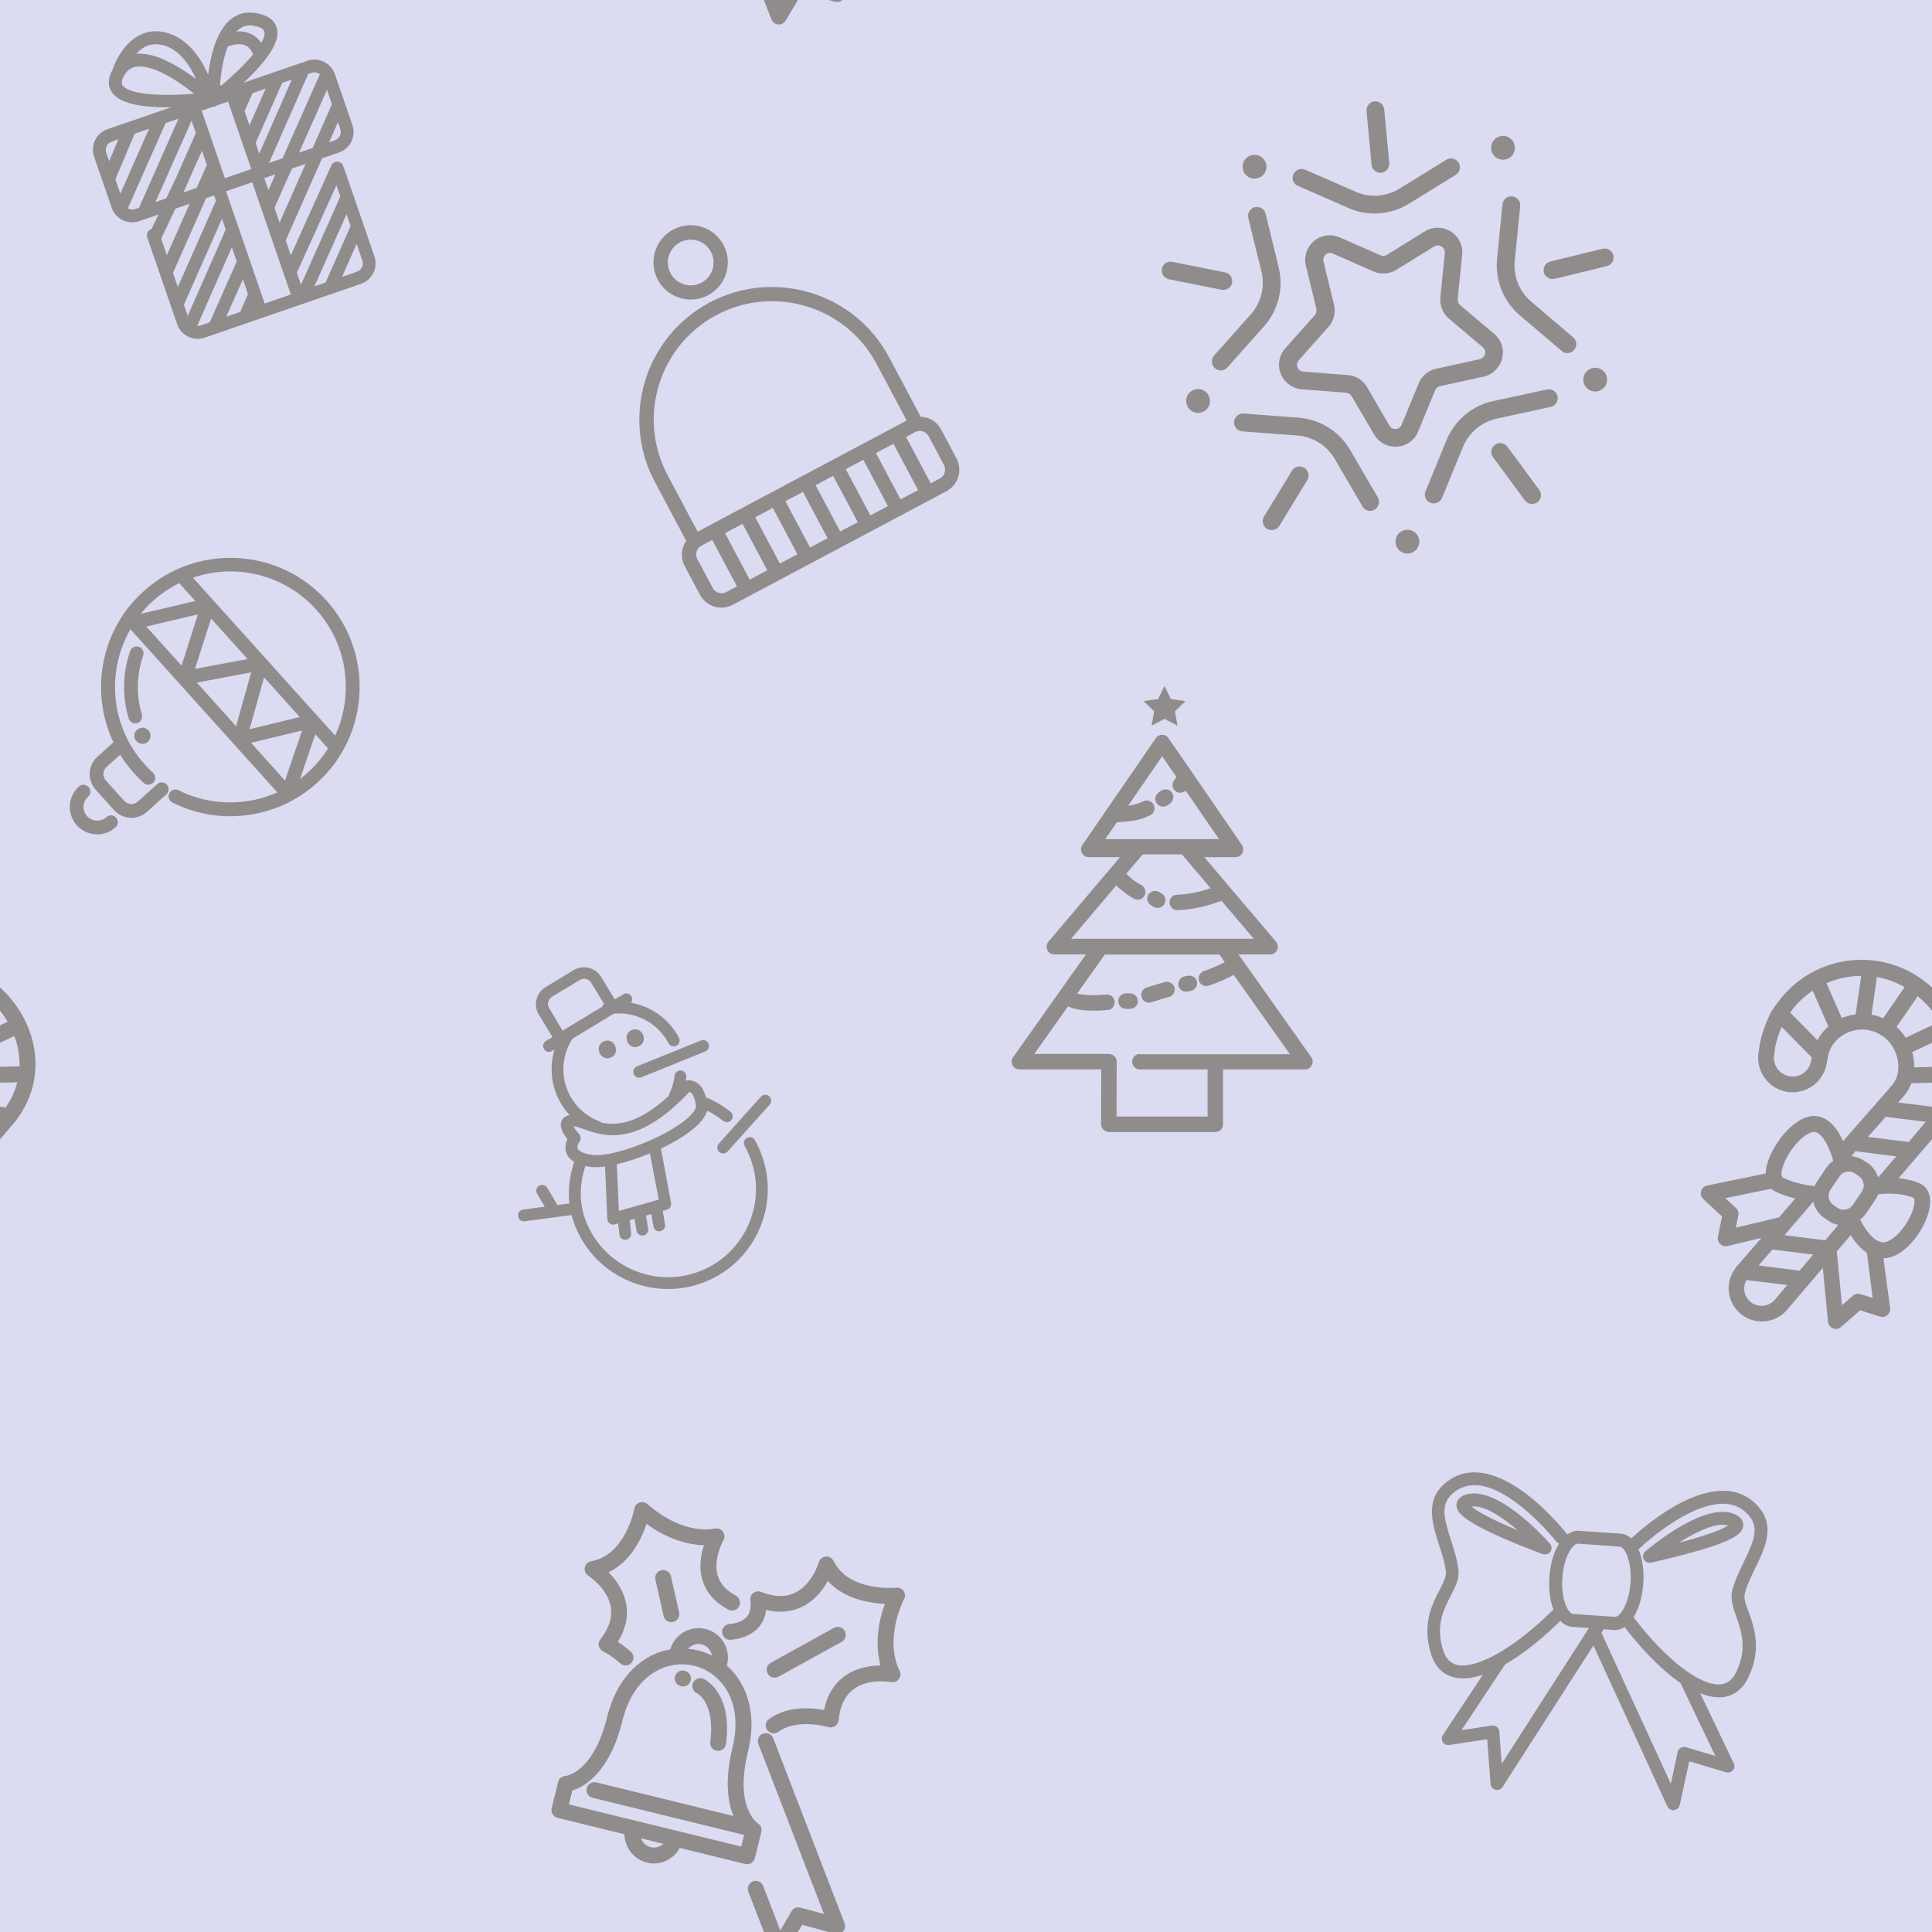 <svg version="1.1"
      xmlns="http://www.w3.org/2000/svg"
      xmlns:xlink="http://www.w3.org/1999/xlink"  id="snapshot-00578" width="250" height="250" viewBox="0 0 250 250"><desc>This image was made on Patterninja.com</desc><defs>
<!-- image 64726 -->
<g id="transformed-64726" data-image="64726" transform="translate(-3, -12) rotate(341, 33, 33)"><g><svg version="1.1" width="66px" height="66px" viewBox="0 0 66 66"><g id="original-64726"><svg xmlns="http://www.w3.org/2000/svg" id="Layer_1" viewBox="0 0 400 400" xmlns:xlink="http://www.w3.org/1999/xlink" version="1.1">
  <path d="M281.9 144h-52.8c1.5-.7 3-1.4 4.6-2.1 7.1-3.4 12.7-6.5 17.1-9.4.1-.1.3-.2.4-.3 15.5-10.2 16.1-17.3 16.4-20 .6-6.6-3.4-12.3-12-16.9-3.8-2-7.7-3.1-11.6-3.1-12.2 0-23.9 9.6-34.8 28.5-1.6 2.8-3.1 5.6-4.4 8.3-1-12.6-5.2-32.7-21.6-42.7-20.2-12.2-39.8 3.8-47.7 14.3-.9.8-1.8 1.7-2.7 2.7-5.2 5.9-4.8 11.4-3.6 15 3.1 9.1 15.6 17.2 38.4 24.9.5.2 1 .3 1.5.5h-52.8c-9.4 0-17 7.6-17 17V203c0 9.4 7.6 17 17 17h16l-8.9 9h-.3c-2.8 0-5 2.2-5 5v72.1c0 9.4 7.6 17 17 17H264.7c9.4 0 17-7.6 17-17V233c0-.3 0-.6-.1-.9.3-1.6-.2-3.3-1.5-4.6-2-1.9-5.2-1.8-7.1.2L220 284v-12.3l47.9-51.6h14c9.4 0 17-7.6 17-17v-42c0-9.5-7.6-17.1-17-17.1zm0 10c2.5 0 4.6 1.3 5.9 3.2l-.3.3-48.9 52.5h-11.2l51.8-56h2.7zm-52.6 66l-9.3 10v-10h9.3zm36.3-66l-43.1 46.6v-8.8l35.1-37.8h8zm-32.6 0h10.9l-21.4 23.1v-11.8L233 154zm10.9-51.7c2.3 0 4.6.6 6.9 1.9 3.2 1.7 7 4.4 6.7 7.2-.2 2.3-2.1 4.9-5.2 7.6-1.1-4-3.1-7.3-6-9.9-2.9-2.6-6.2-4.1-9.5-4.9 2.8-1.4 5.2-1.9 7.1-1.9zM178 95c12.3 7.4 15.8 23.5 16.7 34.1-1.9-2.8-4.1-5.9-6.5-8.9-11.1-14.3-21.6-22.6-31.4-25 7.5-4.2 14.4-4.2 21.2-.2zm-68.7 66c0-3.9 3.1-7 7-7h5.5l-12.5 13.9V161zm0 21.9l25.9-28.9h12l-37.9 40.8v-11.9zm10.3 27.1h-3.2c-2.1 0-4-.9-5.3-2.4l49.8-53.6h10.7l-52 56zm8.5 28.6l18.2-18.6h11.8l-30 32.3v-13.7zm50.2 63.3L168 313.1h-11.6l21.9-23.5v12.3zm0-27.1L142.8 313h-7.7c-.9 0-1.8-.2-2.6-.5l45.8-49.5v11.8zm0-26.5l-50.2 54.3v-9.2l50.2-54.1v9zm0-23.7l-50.2 54.1V267l43.7-47h6.6v4.6zm2.5-29L167.4 210h-11l5.5-5.9 1.6-1.6c.2-.2.4-.4.5-.7l16.8-18v11.8zm0-26.5l-26.1 28.1-12.6 12.8h-8.9l47.6-51.2v10.3zM170.7 134c-26.2-8.9-31.1-16-32-18.6-.2-.7-.8-2.4 1.7-5.3 3.3-3.8 6.8-5.6 10.7-5.6 7.9 0 18.3 7.8 29.2 21.8 3.6 4.7 6.8 9.4 9.3 13.3-5.4-1.4-12.1-3.3-18.9-5.6zM210 313.1h-21.7V220H210v93.1zm2.5-103.1h-21.7v-56h9.1c.6.2 1.2.3 1.8.3.5 0 1-.1 1.6-.2 0 0 .1 0 .3-.1h9.1v56zm59.2 96.1c0 3.9-3.1 7-7 7h-12.3l19.3-20.7v13.7zm0-28.4l-.3.3-32.6 35.1h-9.3l42.3-45.3v9.9zm0-34v9.4l-.3.3-51.4 55.1v-10l51.7-54.8zm-59.6-103.4c-.4-.2-.9-.3-1.3-.4 1.9-4.2 4.3-9.3 7.1-14.2 3-5.2 5.9-9.3 8.6-12.5 3.5-.2 9.6.2 13.2 3.4 2.2 2 3.4 4.9 3.6 8.9-8.8 5.3-20.4 10.6-31.2 14.8zm7.9 116.6v-12.3l23-24.6h11.3L220 256.9zm68.9-53.9c0 3.9-3.1 7-7 7h-4.7l11.7-12.6v5.6zm0-20.3L263.6 210h-11.3l36.7-39.4v12.1z" fill="rgba(144, 140, 140, 1)" stroke="none"/>
</svg>
</g></svg></g></g>
<!-- /image 64726 -->

<!-- image 28386 -->
<g id="transformed-28386" data-image="28386" transform="translate(51.5, 115.5) rotate(338, 30.5, 30.5)"><g><svg version="1.1" width="61px" height="61px" viewBox="0 0 61 61"><g id="original-28386"><svg xmlns="http://www.w3.org/2000/svg" id="Layer_1" viewBox="0 0 400 400" xmlns:xlink="http://www.w3.org/1999/xlink" version="1.1">
  <path d="M286 243.5c-2.7.4-4.7 2.9-4.3 5.6.4 3.2.6 6.5.6 9.7 0 41.2-33.5 74.7-74.7 74.7s-74.7-33.5-74.7-74.7c0-16.1 5.6-30.7 17.1-44.5 1 .7 2 1.3 3.1 2 3.1 1.8 7.3 3.4 12.2 4.7l-14.9 42c-.5 1.4-.3 3 .5 4.3.8 1.3 2.2 2.1 3.7 2.3l2.9.3-2.5 9.1c-.8 2.7.8 5.4 3.4 6.2.5.1.9.2 1.4.2 2.2 0 4.2-1.4 4.8-3.6l3.1-10.8 4.2.5-2.2 9.9c-.6 2.7 1.1 5.4 3.8 6 .4.1.7.1 1.1.1 2.3 0 4.4-1.6 4.9-3.9l2.4-11 4.7.5-2.3 10.3c-.6 2.7 1.1 5.4 3.8 6 .4.1.7.1 1.1.1 2.3 0 4.4-1.6 4.9-3.9l2.5-11.4 3.7.4h.5c2.4 0 4.4-1.7 4.9-4l9.3-46c14.2-.8 27.5-3.2 36.7-7 5.4-2.3 9.3-5 11.6-8.2 3.6 4.1 6.8 8.5 9.4 13.2.9 1.6 2.6 2.6 4.4 2.6.8 0 1.7-.2 2.4-.6 2.4-1.3 3.3-4.4 1.9-6.8-3.7-6.7-8.4-12.9-13.8-18.4-.3-.3-.6-.5-.9-.7.8-6.4-.2-11.4-2.9-14.9-2.2-2.9-5.2-4.3-7.6-4.8.5-.9 1-1.7 1.5-2.6 1.3-2.4.4-5.5-2-6.8-2.4-1.3-5.5-.4-6.8 2-2.5 4.6-5.7 8.7-9.6 12.2-.6.5-1 1.1-1.2 1.8-32.7 12.4-50.2 7.3-61.6-.3-.3-.5-.6-1.1-1.1-1.5-9.8-9-15.4-21.7-15.4-34.9 0-15.1 7.3-29.4 19.6-38.3.2-.1.4-.3.5-.5l40.6-6.6c.7.2 1.5.4 2.2.7 17.3 6 29.7 21.7 31.5 39.9.3 2.6 2.4 4.5 5 4.5h.5c2.7-.3 4.7-2.7 4.5-5.5-1.8-17.7-11.8-33.4-26.6-42.7 1.6-1 2.6-3 2.3-5-.4-2.7-3-4.6-5.7-4.1l-8.3 1.3-3.6-22c-.7-4.5-3.2-8.4-6.8-11.1-3.7-2.7-8.2-3.7-12.7-3l-27.4 4.4c-4.5.7-8.4 3.2-11.1 6.8-2.7 3.7-3.7 8.2-3 12.7l3.6 22-6.4 1c-2.7.4-4.6 3-4.1 5.7.4 2.5 2.5 4.2 4.9 4.2.3 0 .5 0 .8-.1l2.5-.4c-8.1 10.1-12.8 22.8-12.8 36 0 7 1.3 13.9 3.8 20.4-4.8-.9-7.4 1.2-8.6 2.5-3.5 4-2.3 10.9-.8 15.7-2.4 2.3-5.2 6.1-5.2 11.1 0 3.1 1.1 6.1 3.3 9-8.3 9.9-14 20.2-17 31.2l-9.9-2.6-2.5-16.8c-.4-2.7-3-4.6-5.7-4.2-2.7.4-4.6 2.9-4.2 5.7l1.9 12.6-17.9-4.6c-2.7-.7-5.4.9-6.1 3.6-.7 2.7.9 5.4 3.6 6.1l38.9 10c-.5 3.4-.7 6.8-.7 10.3 0 46.7 38 84.7 84.7 84.7s84.7-38 84.7-84.7c0-3.7-.2-7.4-.7-11-.3-2.8-2.8-4.7-5.6-4.3zM171.7 78.6c-.3-1.8.1-3.7 1.2-5.2 1.1-1.5 2.7-2.5 4.5-2.8l27.4-4.4c1.8-.3 3.7.1 5.2 1.2 1.5 1.1 2.5 2.7 2.8 4.5l3.4 20.8c-.9.3-1.7.9-2.3 1.6l-38.8 6.3-3.4-22zM197 264.1l-34.9-3.8 13.2-37.4c8.4 1.3 17.9 2 27.5 2h2l-7.8 39.2zm-43.9-70.8c2.1-1.3 3-3.9 2.1-6.2-1.1-2.6-1.9-6-2-7.9 1.9.8 4.5 3.1 7.2 5.5 6.7 6 15.8 14.2 31.2 17.1 17.3 3.3 38.3-.9 63.9-12.8.2.2.5.4.7.7.7 1 2 4.2 0 12.3-.2 1-1.5 3.5-8.1 6.2-17.1 7.2-53 8.5-75.3 4.1-6-1.2-11-2.8-14.4-4.8-2.4-1.4-4.2-2.7-5.5-3.9 0 0-.1 0-.1-.1-2.8-2.6-3.3-4.4-3.3-5.2-.1-2.1 2.7-4.4 3.6-5z" fill="rgba(144, 140, 140, 1)" stroke="none"/>
  <path d="M204.3 137.1c9.7 0 9.7-15 0-15-9.6 0-9.6 15 0 15z" fill="rgba(144, 140, 140, 1)" stroke="none"/>
  <path d="M229.8 122.1c-9.7 0-9.7 15 0 15s9.7-15 0-15z" fill="rgba(144, 140, 140, 1)" stroke="none"/>
  <path d="M316.8 217.9c-1.2-2.5-4.2-3.5-6.7-2.3l-48 23.5c-2.5 1.2-3.5 4.2-2.3 6.7.9 1.8 2.6 2.8 4.5 2.8.7 0 1.5-.2 2.2-.5l48-23.5c2.5-1.2 3.5-4.2 2.3-6.7z" fill="rgba(144, 140, 140, 1)" stroke="none"/>
  <path d="M217.3 157.3c0 2.8 2.2 5 5 5h58.5c2.8 0 5-2.2 5-5s-2.2-5-5-5h-58.5c-2.8 0-5 2.2-5 5z" fill="rgba(144, 140, 140, 1)" stroke="none"/>
</svg>
</g></svg></g></g>
<!-- /image 28386 -->

<!-- image 20659 -->
<g id="transformed-20659" data-image="20659" transform="translate(133, -3) rotate(32, 46, 46)"><g><svg version="1.1" width="92px" height="92px" viewBox="0 0 92 92"><g id="original-20659"><svg xmlns="http://www.w3.org/2000/svg" id="Layer_1" viewBox="0 0 400 400" xmlns:xlink="http://www.w3.org/1999/xlink" version="1.1">
  <path d="M264.5 177.1c-1.6-5.1-5.9-8.7-11.2-9.4l-24.8-3.6c-1.3-.2-2.3-1-2.9-2.1l-11.1-22.5c-2.4-4.8-7.1-7.7-12.4-7.7-5.3 0-10.1 3-12.4 7.7L178.6 162c-.6 1.1-1.6 1.9-2.9 2.1l-24.8 3.6c-5.3.8-9.5 4.4-11.2 9.4-1.6 5.1-.3 10.5 3.5 14.2l17.9 17.5c.9.9 1.3 2.2 1.1 3.4l-4.2 24.7c-.9 5.2 1.2 10.4 5.5 13.5 4.3 3.1 9.9 3.5 14.6 1.1l22.2-11.6c1.1-.6 2.5-.6 3.6 0l22.2 11.6c2 1.1 4.3 1.6 6.5 1.6 2.9 0 5.7-.9 8.1-2.7 4.3-3.1 6.4-8.3 5.5-13.5l-4.2-24.7c-.2-1.2.2-2.5 1.1-3.4l17.9-17.5c3.8-3.7 5.1-9.1 3.5-14.2zm-10.5 7l-17.9 17.5c-3.3 3.2-4.8 7.8-4 12.3l4.2 24.7c.4 2.1-.9 3.3-1.5 3.8-.6.4-2.1 1.3-4.1.3L208.6 231c-2-1.1-4.2-1.6-6.4-1.6s-4.4.5-6.4 1.6l-22.2 11.6c-1.9 1-3.5.1-4.1-.3-.6-.4-1.9-1.6-1.5-3.8l4.2-24.7c.8-4.5-.7-9.1-4-12.3L150.3 184c-1.5-1.5-1.2-3.3-1-3.9.2-.7 1-2.3 3.1-2.6l24.8-3.6c4.5-.7 8.4-3.5 10.4-7.6l11.1-22.5c1-1.9 2.7-2.1 3.5-2.1s2.5.2 3.5 2.1l11.1 22.5c2 4.1 5.9 6.9 10.4 7.6l24.8 3.6c2.1.3 2.9 1.9 3.1 2.6.1.8.4 2.5-1.1 4z" fill="rgba(144, 140, 140, 1)" stroke="none"/>
  <path d="M114.9 155.7c.2 0 .5 0 .7-.1l30.6-4.5c12-1.7 22.3-9.2 27.7-20.1l13.7-27.7c1.2-2.5.2-5.5-2.3-6.7-2.5-1.2-5.5-.2-6.7 2.3l-13.7 27.7c-3.9 7.9-11.4 13.4-20.1 14.6l-30.6 4.5c-2.7.4-4.6 2.9-4.2 5.7.3 2.5 2.5 4.3 4.9 4.3z" fill="rgba(144, 140, 140, 1)" stroke="none"/>
  <path d="M232.4 131.1c5.4 10.8 15.7 18.4 27.7 20.1l30.6 4.5c.2 0 .5.1.7.1 2.4 0 4.6-1.8 4.9-4.3.4-2.7-1.5-5.3-4.2-5.7l-30.6-4.5c-8.7-1.3-16.2-6.7-20.1-14.6L227.7 99c-1.2-2.5-4.2-3.5-6.7-2.3-2.5 1.2-3.5 4.2-2.3 6.7l13.7 27.7z" fill="rgba(144, 140, 140, 1)" stroke="none"/>
  <path d="M108.5 178.5c-2-1.9-5.1-1.9-7.1.1-1.9 2-1.9 5.1.1 7.1l22.2 21.6c6.3 6.1 9.2 15 7.7 23.7l-5.2 30.5c-.5 2.7 1.4 5.3 4.1 5.8.3 0 .6.1.9.1 2.4 0 4.5-1.7 4.9-4.2l5.2-30.5c2-11.9-1.9-24.1-10.6-32.5l-22.2-21.7z" fill="rgba(144, 140, 140, 1)" stroke="none"/>
  <path d="M246.6 280.4L219.2 266a36.91 36.91 0 0 0-34.2 0l-27.4 14.4c-2.4 1.3-3.4 4.3-2.1 6.8 1.3 2.4 4.3 3.4 6.8 2.1l27.4-14.4c7.8-4.1 17.1-4.1 24.9 0l27.4 14.4c.7.4 1.5.6 2.3.6 1.8 0 3.5-1 4.4-2.7 1.3-2.4.3-5.5-2.1-6.8z" fill="rgba(144, 140, 140, 1)" stroke="none"/>
  <path d="M272.4 267.4c.3 0 .6 0 .9-.1 2.7-.5 4.5-3.1 4.1-5.8l-5.2-30.5c-1.5-8.7 1.4-17.5 7.7-23.7l22.2-21.6c2-1.9 2-5.1.1-7.1s-5.1-2-7.1-.1l-22.2 21.6c-8.7 8.4-12.6 20.6-10.6 32.5l5.2 30.5c.3 2.5 2.5 4.3 4.9 4.3z" fill="rgba(144, 140, 140, 1)" stroke="none"/>
  <path d="M321.4 228.7l-28.1-11.1c-2.6-1-5.5.2-6.5 2.8-1 2.6.2 5.5 2.8 6.5l28.1 11.1c.6.2 1.2.3 1.8.3 2 0 3.9-1.2 4.7-3.2 1-2.5-.3-5.4-2.8-6.4z" fill="rgba(144, 140, 140, 1)" stroke="none"/>
  <path d="M202.7 288.2c-2.8 0-5 2.3-5 5l.3 30.2c0 2.7 2.3 5 5 5h.1c2.8 0 5-2.3 5-5l-.3-30.2c-.1-2.8-2.3-5-5.1-5z" fill="rgba(144, 140, 140, 1)" stroke="none"/>
  <path d="M144.4 123.5c1 1.3 2.5 2 4 2 1.1 0 2.1-.3 3-1 2.2-1.7 2.6-4.8 1-7L134 93.4c-1.7-2.2-4.8-2.6-7-1-2.2 1.7-2.6 4.8-1 7l18.4 24.1z" fill="rgba(144, 140, 140, 1)" stroke="none"/>
  <path d="M106.6 218.6l-28.3 10.7c-2.6 1-3.9 3.9-2.9 6.4.8 2 2.7 3.2 4.7 3.2.6 0 1.2-.1 1.8-.3l28.3-10.7c2.6-1 3.9-3.9 2.9-6.4-1.1-2.6-3.9-3.9-6.5-2.9z" fill="rgba(144, 140, 140, 1)" stroke="none"/>
  <path d="M262.2 124.9c1.3 0 2.6-.5 3.6-1.5l21.1-21.6c1.9-2 1.9-5.1-.1-7.1-2-1.9-5.1-1.9-7.1.1l-21.1 21.6c-1.9 2-1.9 5.1.1 7.1 1 1 2.2 1.4 3.5 1.4z" fill="rgba(144, 140, 140, 1)" stroke="none"/>
  <circle cx="273.9" cy="292.7" r="6.7" fill="rgba(144, 140, 140, 1)" stroke="none"/>
  <circle cx="315.2" cy="159.4" r="6.7" fill="rgba(144, 140, 140, 1)" stroke="none"/>
  <circle cx="89.2" cy="159.4" r="6.7" fill="rgba(144, 140, 140, 1)" stroke="none"/>
  <circle cx="202.1" cy="76.3" r="6.7" fill="rgba(144, 140, 140, 1)" stroke="none"/>
  <circle cx="132.1" cy="288" r="6.7" fill="rgba(144, 140, 140, 1)" stroke="none"/>
</svg>
</g></svg></g></g>
<!-- /image 20659 -->

<!-- image 85956 -->
<g id="transformed-85956" data-image="85956" transform="translate(197, 107) rotate(19, 41, 41)"><g><svg version="1.1" width="82px" height="82px" viewBox="0 0 82 82"><g id="original-85956"><svg xmlns="http://www.w3.org/2000/svg" id="Layer_1" viewBox="0 0 400 400" xmlns:xlink="http://www.w3.org/1999/xlink" version="1.1">
  <path d="M249.9 259.3c1.9-.7 3.6-1.7 5.2-3 10.2-8.5 14.7-29.1 11.2-40-1.7-5.4-5.4-8.8-10.2-9.2-4.7-.4-9.5.3-13.6 1.3 2.7-6.9 6.1-15.4 9.1-23 3.2-8 6-15.1 7.3-18.4 6.3-16 5.8-32.3-1.4-47.3-7.9-16.3-23-29-41.5-34.7-34.3-10.6-70.9 8.6-81.6 43-.3.8-1.7 5-2.2 8-.7 4.2-1.2 13.7-.1 20.8v.2l.8 4.1c1.6 11.8 12.4 20.2 24.3 18.8 11.9-1.5 20.4-12.4 18.9-24.3l-.4-3c0-.2-.1-.5-.1-.7-1.1-4.1 0-8.9 0-8.9 1.5-5.9 5.2-10.8 10.4-13.9 4.9-2.9 10.5-3.8 16-2.7.2.1.4.2.6.2.4.1.8.2 1.1.2 6 1.7 11.3 6.1 14.3 11.8 2.7 5.1 3.3 10.5 1.6 15.2-.8 2.2-3.8 9.5-7.2 17.8-3.2 7.9-7.1 17.3-10.7 26.1-3.9-4.2-9.3-8.6-15.2-9.6-4.2-.7-8.2.3-11.6 2.9-10.5 8.1-16 29.6-13 40.9.1.4.2.7.3 1l-32.5 19.2c-1.6 1-2.6 2.7-2.4 4.6.1 1.9 1.3 3.5 3 4.3l14.7 6.5 1.7 12.9c.2 1.7 1.3 3.2 2.8 3.9.7.3 1.4.5 2.1.5.9 0 1.9-.3 2.7-.8l18.6-11.8c-4.1 10.3-7.1 17.7-8.3 20.8-.5.7-.9 1.6-.9 2.5-3.6 10.5 1.7 22.1 12.2 26.2 2.5 1 5 1.4 7.6 1.4 2.9 0 5.7-.6 8.4-1.8 5.1-2.2 9.1-6.3 11.1-11.5l12.7-32.3 14.2 31.1c.8 1.7 2.4 2.8 4.3 2.9h.2c1.8 0 3.4-.9 4.3-2.5l8-13.9 13-.3c1.7 0 3.3-.9 4.2-2.4.9-1.5 1-3.3.2-4.8l-14.2-28.3zm5.4-42.3c.8.1 1.3 1.6 1.5 2.2 2.4 7.4-1.3 23.6-8.1 29.3-7.4 6.2-20.4-7.4-20.6-7.5.9-1.5 1.7-3.1 2.2-4.8l2.6-9.7c.4-1.4.6-2.9.6-4.3.3-.1.5-.2.8-.3 3.1-1.6 12.9-5.5 21-4.9zm-52.9 66.9l-25.5 5.3c1.3-3.4 3-7.5 5-12.4.2 0 .5 0 .7-.1l24.6-5.2-4.8 12.4zm8.9-83h.5c.3 0 .7 0 1-.1l23.8-5c-2.4 6.1-4.7 11.8-6.3 15.9-.1.2-.1.3-.1.5-2.2-3.1-5.5-5.5-9.5-6.6l-2.7-.6c-2.8-.7-5.6-.7-8.2-.1.5-1.4 1-2.7 1.5-4zm-1.1-82.4l6.3-22.7c6.8 2.6 13.1 6.2 18.3 10.8l-17 16.5c-2.3-1.9-4.9-3.5-7.6-4.6zm18.9 38.7c.9-2.6 1.4-5.3 1.5-8.1l22.4-8.4c.5 5.8-.1 11.7-1.8 17.6-.5 0-.9 0-1.4.1l-23.2 4.9c1.3-2.9 2.1-5 2.5-6.1zm-7.4 18.3c.1-.4.3-.7.4-1.1l25.1-5.3c-1.4 3.5-3.1 7.8-4.9 12.5-.4 1-.8 2-1.2 3.1l-25.4 5.3c2.1-5 4.2-10 6-14.5zm-17.5 53.7l2.6-9.7c1-3.7 4.8-6 8.6-5l2.9.8c3.7 1 6 4.8 5 8.6l-2.6 9.7c-1 3.7-4.8 6-8.6 5l-2.9-.8c-3.7-1-5.9-4.8-5-8.6zm7.3 31.3l-25.3 5.3c.5-1.2.9-2.4 1.4-3.6.2-.4.4-.9.5-1.4 2.6-6.5 5.4-13.5 8.3-20.9 2.2 3.6 5.7 6.3 10.1 7.5l2.9.8c1.5.4 2.9.6 4.4.6.8 0 1.6-.1 2.3-.2l-4.6 11.9zm39.6-129.8l-22 8.3c-.6-1.7-1.3-3.4-2.2-5.1-.7-1.3-1.4-2.4-2.2-3.6l17.1-16.6c2.6 3.2 4.9 6.7 6.6 10.4 1.1 2.2 2 4.4 2.7 6.6zM144 131c1.9-6.3 4.9-11.9 8.7-16.9l16.7 18.2c-1.5 2.5-2.6 5.3-3.3 8.2-.1.2-.2 1-.4 2.2l-21.9-10.9c.1-.3.2-.5.2-.7-.1 0-.1 0 0-.1zm12 39c-6.5.8-12.4-3.8-13.2-10.2 0-.1 0-.2-.1-.3l-.8-4.1c-.6-4.1-.6-9.3-.3-13.3l24.3 12.1.3 2.7c.9 6.4-3.7 12.3-10.2 13.1zm19.7-45.5l-16.3-17.7c5.6-5.1 12.1-9 19.2-11.5l4.6 24.2c-.7.3-1.4.7-2.1 1.1-2 1.1-3.8 2.4-5.4 3.9zm17-8.2l-4.5-23.5c6.1-1 12.3-.9 18.6.3l-6.4 23c-2.6-.2-5.1-.2-7.7.2zM181 199c1.2-.9 2.4-1.2 3.8-1 5.2.9 11.9 8.6 14.9 13.2 0 .1.1.1.2.2-1.2 1.6-2.1 3.5-2.7 5.6l-2.6 9.7c-.3 1.2-.5 2.4-.6 3.7h-.1c-.1 0-10.8 2.7-20.8 1.4-.3-.4-.7-.8-1.1-1.1-.2-.4-.3-.8-.4-1.2-2.2-8 2.3-25.1 9.4-30.5zm-25.5 72.4l-1-7.9a4.9 4.9 0 0 0-2.9-3.9l-8.4-3.7 25.5-15.1c1.1.5 2.1.7 2.9.8 2.4.3 4.9.4 7.2.4 2.2 0 4.3-.1 6.2-.3-2 5.1-4 10-5.8 14.6l-23.7 15.1zm32.3 41c-2.7 1.2-5.7 1.2-8.4.2-5-2-7.7-7.2-6.8-12.2L198 295l-4.4 11.4c-1.1 2.7-3.2 4.8-5.8 6zm55.8-27c-1.7 0-3.3 1-4.2 2.5l-4.6 7.9-13.7-30.1c-.1-.3-.3-.6-.5-.8l5-12.7c1.7 1.4 3.7 2.8 5.9 4.1 2.5 1.5 5 2.5 7.4 3.1l12.7 25.7-8 .3z" fill="rgba(144, 140, 140, 1)" stroke="none"/>
</svg>
</g></svg></g></g>
<!-- /image 85956 -->

<!-- image 78250 -->
<g id="transformed-78250" data-image="78250" transform="translate(-9.5, 56.5) rotate(228, 35.5, 35.5)"><g><svg version="1.1" width="71px" height="71px" viewBox="0 0 71 71"><g id="original-78250"><svg xmlns="http://www.w3.org/2000/svg" id="Layer_1" viewBox="0 0 400 400" xmlns:xlink="http://www.w3.org/1999/xlink" version="1.1">
  <path d="M225.7 137.3v-15.7c0-9.4-7.6-17-17-17h-20c-9.4 0-17 7.6-17 17v19c0 2.8 2.2 5 5 5s5-2.2 5-5v-19c0-3.9 3.1-7 7-7h20c3.9 0 7 3.1 7 7v13.3c-5.5-1-11.2-1.5-17-1.5-3.3 0-6.5.2-9.8.5-2.7.3-4.7 2.7-4.5 5.5.3 2.7 2.7 4.7 5.5 4.5 2.9-.3 5.8-.4 8.7-.4 37.4 0 69.1 24.5 80.1 58.2H118.6c2.5-7.8 6.2-15.2 10.9-22 9.6-13.8 22.9-24.4 38.5-30.5 2.6-1 3.8-3.9 2.8-6.5s-3.9-3.8-6.5-2.8c-17.5 6.8-32.4 18.6-43.1 34.1-11 15.8-16.8 34.4-16.8 53.7 0 52 42.3 94.2 94.2 94.2s94.2-42.3 94.2-94.2c.2-42.7-28.2-78.7-67.1-90.4zm57.3 90.3c0 8-1.1 15.7-3.2 23h-17.5l19.7-35.8c.7 4.2 1 8.5 1 12.8zm-10.6-16l-18.6 33.9-19.8-33.9h38.4zm-27.3 39h-39.7l20.3-33.3 19.4 33.3zm-27.7-39l-21 34.5-21.8-34.5h42.8zm-30 39h-38.9l17.9-33.2 21 33.2zm-29.1-39l-18.2 33.7-18.8-33.7h37zm-26.7 39h-13.9c-2.1-7.3-3.2-15-3.2-23 0-2.4.1-4.8.3-7.1l16.8 30.1zm67.1 61.3c-34.7 0-64.6-21.1-77.5-51.2h154.9c-12.7 30-42.6 51.2-77.4 51.2z" fill="rgba(144, 140, 140, 1)" stroke="none"/>
  <path d="M258.2 195.7c.9 1.7 2.6 2.6 4.4 2.6.8 0 1.6-.2 2.4-.6 2.4-1.3 3.3-4.4 2-6.8-8-14.6-20.8-26.6-35.8-33.7-2.5-1.2-5.5-.1-6.7 2.4-1.2 2.5-.1 5.5 2.4 6.7 13.1 6.1 24.2 16.6 31.3 29.4z" fill="rgba(144, 140, 140, 1)" stroke="none"/>
  <circle cx="215.1" cy="156.2" r="5.9" fill="rgba(144, 140, 140, 1)" stroke="none"/>
  <path d="M183.6 102c2.8 0 5-2.2 5-5 0-5.5 4.5-10 10-10s10 4.5 10 10c0 2.8 2.2 5 5 5s5-2.2 5-5c0-11-9-20-20-20s-20 9-20 20c0 2.7 2.2 5 5 5z" fill="rgba(144, 140, 140, 1)" stroke="none"/>
</svg>
</g></svg></g></g>
<!-- /image 78250 -->

<!-- image 63154 -->
<g id="transformed-63154" data-image="63154" transform="translate(53.38, 183) rotate(2, 41, 41)"><g><svg version="1.1" width="82px" height="82px" viewBox="0 0 82 82"><g id="original-63154"><svg xmlns="http://www.w3.org/2000/svg" id="Layer_1" viewBox="0 0 400 400" xmlns:xlink="http://www.w3.org/1999/xlink" version="1.1">
  <path d="M218.9 279.6l3.5-16.7c.4-2.1-.5-4.3-2.4-5.3-.6-.4-15.2-9.8-7.8-45.1 3.4-16.2 1.5-30.9-5.6-42.5-2.6-4.4-5.9-8.2-9.7-11.3.1-.2.1-.4.2-.6 2.1-10-4.4-19.9-14.4-22-9.8-2-19.4 4.1-21.8 13.7-5.8 1.2-11.3 3.6-16.3 7.2-11 7.8-18.6 20.6-22 36.8-7.3 35.1-24.3 38.1-25.2 38.2-2.1.3-3.9 1.8-4.3 3.9l-3.5 16.7c-.6 2.7 1.2 5.4 3.9 5.9l42.6 8.9c.4 8.3 6.4 15.7 14.9 17.4 1.2.2 2.4.4 3.6.4 7.1 0 13.6-4.1 16.7-10.4l41.6 8.7c.3.1.7.1 1 .1 2.4 0 4.5-1.6 5-4zm-38.3-133.7c3.5.7 6 3.5 6.7 6.8-2.8-1.3-5.8-2.3-8.9-2.9-2.1-.4-4.1-.7-6.2-.8 2-2.5 5.2-3.7 8.4-3.1zm-21.2 127.8c-1.9 1.3-4.2 1.7-6.4 1.3-3-.6-5.3-2.7-6.3-5.4l14.2 3c-.5.4-1 .8-1.5 1.1zm-59-23.9l1.8-8.8c7.3-2.6 23.2-11.9 30.1-45.1 6.2-29.9 27.2-39.8 44-36.3 16.9 3.5 32.3 21 26 50.9-4.3 20.9-1.7 34.5 2.2 43l-87.3-18.2c-2.7-.6-5.4 1.2-5.9 3.9-.6 2.7 1.2 5.4 3.9 5.9l96.4 20.1-1.6 7.4-109.6-22.8z" fill="rgba(144, 140, 140, 1)" stroke="none"/>
  <path d="M178.8 176.9c.1 0 11.7 5.3 9.4 30.4-.3 2.8 1.8 5.2 4.5 5.4h.5c2.6 0 4.7-2 5-4.5 3-32.9-14.9-40.3-15.7-40.6-2.6-1-5.5.3-6.5 2.8-1 2.6.2 5.5 2.8 6.5z" fill="rgba(144, 140, 140, 1)" stroke="none"/>
  <path d="M167 172.2l.2.1c.8.4 1.6.6 2.4.6 1.8 0 3.5-1 4.4-2.6.4-.8.6-1.6.6-2.4 0-1.8-1-3.5-2.6-4.4l-.2-.1c-2.4-1.3-5.5-.4-6.8 2-.4.8-.6 1.6-.6 2.4 0 1.8.9 3.5 2.6 4.4z" fill="rgba(144, 140, 140, 1)" stroke="none"/>
  <path d="M306.8 107.8c-1.1-1.4-2.9-2.2-4.7-1.9-.3 0-29.8 3.9-40.1-15.5-1-1.8-3-2.9-5-2.6-2.1.2-3.8 1.8-4.3 3.8 0 .1-3.6 13.9-14.1 19.6-5.9 3.2-13.2 3.3-21.7.3-1.7-.6-3.7-.2-5 1-1.4 1.2-1.9 3.1-1.5 4.9 0 .1 1.3 5.5-1.5 9.6-2 2.9-5.8 4.8-11.3 5.5-2.7.4-4.7 2.9-4.3 5.6.4 2.7 2.9 4.7 5.6 4.3 8.5-1.1 14.6-4.5 18.3-9.9 2.2-3.2 3.1-6.7 3.3-9.7 8.4 1.7 16.1.7 22.8-2.9 7.8-4.2 12.7-11.2 15.5-16.8 6 6.3 14.5 10.4 24.9 12.2 4.3.7 8.3 1 11.6 1-5.8 17.7-3.8 31.1-1.4 39-6.5.3-15.4 1.9-22.8 7.8-6.3 5.1-10.3 12.3-11.8 21.5-8.2-1.2-23.4-1.9-34.6 7-2.2 1.7-2.5 4.9-.8 7 1 1.2 2.4 1.9 3.9 1.9 1.1 0 2.2-.4 3.1-1.1 11.7-9.2 31.3-4.1 31.5-4.1 1.5.4 3 .1 4.2-.8 1.2-.9 2-2.3 2.1-3.8.5-8.9 3.4-15.6 8.7-19.8 9.3-7.5 23.4-5.4 23.5-5.4 2 .3 3.9-.5 5-2.2 1.1-1.7 1.1-3.8 0-5.5-.1-.2-10.5-16.7 1.4-45.1.9-1.5.6-3.4-.5-4.9z" fill="rgba(144, 140, 140, 1)" stroke="none"/>
  <path d="M227.2 165.3c.9 0 1.8-.2 2.6-.7l39.1-23.4c2.4-1.4 3.1-4.5 1.7-6.9-1.4-2.4-4.5-3.1-6.9-1.7L224.6 156c-2.4 1.4-3.1 4.5-1.7 6.9.9 1.5 2.6 2.4 4.3 2.4z" fill="rgba(144, 140, 140, 1)" stroke="none"/>
  <path d="M107.6 105.1c.1.1 12.3 7.3 14.8 19 1.4 6.6-.5 13.6-5.8 20.9-.9 1.2-1.2 2.8-.8 4.2.4 1.5 1.4 2.7 2.8 3.3.1 0 5.5 2.5 11.1 7.2.9.8 2.1 1.2 3.2 1.2 1.4 0 2.8-.6 3.8-1.8 1.8-2.1 1.5-5.3-.6-7-3-2.5-6-4.5-8.4-5.9 4.6-8.1 6.1-16.2 4.4-24.1-1.9-8.7-7.2-15.3-11.8-19.6 7.7-4 14.1-11 18.7-20.5 1.9-3.9 3.3-7.7 4.2-10.9 15.2 10.3 28.4 12.3 36.7 12.2-1.7 5.8-2.9 13.9-.3 21.8s8.3 14.1 17.1 18.3c2.5 1.2 5.5.1 6.7-2.3 1.2-2.5.1-5.5-2.3-6.7-6.2-3-10.1-7-11.9-12.3-3.4-10.4 2.8-22.2 2.8-22.3 1-1.8.7-3.9-.5-5.5-1.3-1.6-3.4-2.2-5.3-1.7-.8.2-19.3 5.2-42.9-14-1.4-1.1-3.3-1.4-5-.8-1.7.7-2.9 2.2-3.1 3.9 0 .3-4.6 29.7-26.1 34.2-2 .4-3.6 2-3.9 4.1-.3 2 .6 4.1 2.4 5.1z" fill="rgba(144, 140, 140, 1)" stroke="none"/>
  <path d="M153.6 100c-2.7.7-4.3 3.4-3.6 6.1l6 22.8c.6 2.2 2.6 3.7 4.8 3.7.4 0 .8-.1 1.3-.2 2.7-.7 4.3-3.4 3.6-6.1l-6-22.8c-.7-2.6-3.4-4.2-6.1-3.5z" fill="rgba(144, 140, 140, 1)" stroke="none"/>
  <path d="M227.8 203.5c-1.1-2.5-4-3.7-6.6-2.6-2.5 1.1-3.7 4-2.6 6.6l45.1 105.8-15-3.5c-2.2-.5-4.5.5-5.5 2.5l-6.7 12.3-11.8-27.7c-1.1-2.5-4-3.7-6.6-2.6-2.5 1.1-3.7 4-2.6 6.6l15.9 37.2c.8 1.8 2.4 2.9 4.4 3h.2c1.8 0 3.5-1 4.4-2.6l9.8-17.9 20.9 4.9c1.8.4 3.8-.2 5-1.6 1.2-1.4 1.5-3.4.8-5.2l-49.1-115.2z" fill="rgba(144, 140, 140, 1)" stroke="none"/>
</svg>
</g></svg></g></g>
<!-- /image 63154 -->

<!-- image 92578 -->
<g id="transformed-92578" data-image="92578" transform="translate(110, 79) rotate(0, 40, 40)"><g><svg version="1.1" width="80px" height="80px" viewBox="0 0 80 80"><g id="original-92578"><svg xmlns="http://www.w3.org/2000/svg" viewBox="0 0 400 400" xmlns:xlink="http://www.w3.org/1999/xlink" version="1.1">
  <path d="M298.4 289l-47.1-66.5h20.5c1.9 0 3.7-1.1 4.5-2.9.8-1.8.5-3.8-.7-5.3l-46.4-54.7h20.2c1.9 0 3.6-1 4.4-2.7.9-1.6.7-3.6-.3-5.2L221 104.3l-15-21.7c-.9-1.4-2.5-2.2-4.1-2.2-1.6 0-3.2.8-4.1 2.2l-47.5 69.1c-1.1 1.5-1.2 3.5-.3 5.2.9 1.6 2.6 2.7 4.4 2.7h20.2l-6.4 7.6-39.9 47.1c-1.3 1.5-1.5 3.6-.7 5.3.8 1.8 2.6 2.9 4.5 2.9h20.5L105.5 289c-1.1 1.5-1.2 3.5-.4 5.2.9 1.7 2.6 2.7 4.4 2.7h53l-.1 35.5c0 1.3.5 2.6 1.5 3.5.9.9 2.2 1.5 3.5 1.5h68.9c2.8 0 5-2.2 5-5v-35.5h53c1.9 0 3.6-1 4.4-2.7.9-1.6.8-3.6-.3-5.2zM201.9 94.3l9.3 13.5c-.3.5-.8 1.1-1.5 2-1.7 2.1-1.4 5.3.8 7 .9.7 2 1.1 3.1 1.1 1.3 0 2.6-.5 3.5-1.4l21.6 31.4h-73.6l7.5-10.9c10.9-.8 14.4-1.1 21.5-4.5 2.5-1.2 3.6-4.2 2.4-6.7-1.2-2.5-4.2-3.6-6.7-2.4-3.7 1.7-5.8 2.4-9.9 2.9l22-32zm-29.7 83.6c3.5 3.4 7.3 6.3 11.5 8.6.8.4 1.6.6 2.4.6 1.8 0 3.5-1 4.4-2.6 1.3-2.4.4-5.5-2-6.8-3.6-1.9-6.9-4.4-9.8-7.4l10.6-12.5h25.4l18.6 21.9c-5.4 1.8-13.5 4-21.8 4.2-2.8.1-4.9 2.4-4.8 5.2.1 2.7 2.3 4.8 5 4.8h.2c11.8-.4 23-4 28.4-6.1l20.9 24.6H143l29.2-34.5zm15.3 109c-2.8 0-5 2.2-5 5s2.2 5 5 5h43.8v30.5h-58.9l.1-35.5c0-1.3-.5-2.6-1.5-3.5-.9-.9-2.2-1.5-3.5-1.5h-48.3l21.8-30.8c3.7 1.8 9.1 2.8 16.3 2.8 2.8 0 5.9-.1 9.3-.4 2.8-.2 4.8-2.6 4.6-5.4-.2-2.8-2.6-4.8-5.4-4.6-11 .9-16.4 0-18.9-.7l17.9-25.2H239l3.4 4.9c-2.7 1.5-6.9 3.4-13.5 5.8-2.6.9-4 3.8-3.1 6.4.7 2.1 2.7 3.3 4.7 3.3.6 0 1.1-.1 1.7-.3 7-2.5 12.2-4.7 16-7l36.4 51.4h-97.1z" fill="rgba(144, 140, 140, 1)" stroke="none"/>
  <path d="M203.6 240.4c-4.2 1.2-6.2 1.8-8 2.4-1.2.4-2.2.7-3.6 1.1-2.7.8-4.2 3.5-3.4 6.2.6 2.2 2.6 3.6 4.8 3.6.5 0 .9-.1 1.4-.2 1.6-.5 2.8-.8 4-1.2 1.7-.6 3.7-1.2 7.6-2.3 2.7-.7 4.2-3.5 3.5-6.2-.9-2.6-3.6-4.2-6.3-3.4z" fill="rgba(144, 140, 140, 1)" stroke="none"/>
  <path d="M194.9 190.8c.8.7 1.9 1.3 3.4 1.5.3 0 .5.1.8.1 2.4 0 4.5-1.8 4.9-4.2.3-2.2-.9-4.4-2.8-5.3-.7-.6-1.6-1-2.7-1.3-2.7-.7-5.4 1-6.1 3.6-.6 2.2.5 4.5 2.5 5.6z" fill="rgba(144, 140, 140, 1)" stroke="none"/>
  <path d="M199.4 125.8c.9.7 2 1.1 3.1 1.1s2.2-.3 3-1c.9-.4 1.9-1.2 2.8-2.5 1.5-2.3.9-5.4-1.4-6.9-1.9-1.2-4.3-1-6 .4-.8.4-1.6 1.1-2.3 1.9-1.8 2.2-1.4 5.3.8 7z" fill="rgba(144, 140, 140, 1)" stroke="none"/>
  <path d="M181.2 247.7h-2.7c-2.8 0-5 2.2-5 5s2.2 5 5 5h2.7c2.8 0 5-2.2 5-5s-2.3-5-5-5z" fill="rgba(144, 140, 140, 1)" stroke="none"/>
  <path d="M218.7 236.3l-2.2.4c-2.7.5-4.5 3.1-4.1 5.8.4 2.4 2.5 4.1 4.9 4.1.3 0 .6 0 .9-.1l2.2-.4c2.7-.5 4.5-3.1 4.1-5.8-.5-2.6-3.1-4.5-5.8-4z" fill="rgba(144, 140, 140, 1)" stroke="none"/>
  <path d="M195.1 74.5l8.3-4.4 8.4 4.4-1.6-9.3 6.8-6.6-9.4-1.3-4.2-8.5-4.1 8.5-9.4 1.3 6.8 6.6z" fill="rgba(144, 140, 140, 1)" stroke="none"/>
</svg>
</g></svg></g></g>
<!-- /image 92578 -->

<!-- image 03519 -->
<g id="transformed-03519" data-image="03519" transform="translate(172.5, 178.5) rotate(4, 33.5, 33.5)"><g><svg version="1.1" width="67px" height="67px" viewBox="0 0 67 67"><g id="original-03519"><svg xmlns="http://www.w3.org/2000/svg" id="Layer_1" viewBox="0 0 400 400" xmlns:xlink="http://www.w3.org/1999/xlink" version="1.1">
  <path d="M159 137.9c1.7 0 3.4-.9 4.3-2.5 1.2-2 .8-4.5-.8-6.1-4.5-4.4-44.3-42.6-67.6-33.2-5.9 2.4-6.6 6.3-6.5 8.4.2 4.7 3.3 10.6 36.3 22.6 16.3 5.9 32.7 10.6 32.9 10.7.5.1.9.1 1.4.1zm-28.6-19.4c-19.5-6.9-27.2-11.3-30.2-13.5 8.9-2.1 23.7 6 37 15.9-2.3-.9-4.6-1.6-6.8-2.4z" fill="rgba(144, 140, 140, 1)" stroke="none"/>
  <path d="M315.4 157c1.3-6.7 4.1-13.7 6.8-20.3 6.6-16.4 14.1-35-3.9-49.7-19.2-15.7-44.2-5-61.7 6.7-16.2 10.8-28.9 24.1-31.7 27.2-2.5-2-5.4-3.1-8.4-3.1h-32.2c-3.2 0-6.3 1.3-8.9 3.5-.1-.2-.3-.4-.5-.6-.6-.6-14.3-15.8-32.3-27.8C125 81.2 100 70.5 80.9 86.2 63 100.9 70.5 119.5 77 135.9c2.7 6.7 5.5 13.6 6.8 20.3.8 3.9-1.3 8.7-3.9 14.8-4.9 11.4-11.7 27-3.3 49.2 4.6 12.3 12.9 16.2 19 17.3 1.6.3 3.3.4 5 .4 5.2 0 11-1.3 17.3-4l-27.6 48.7c-1 1.7-.8 3.9.3 5.4 1.2 1.6 3.2 2.3 5.1 1.9l29-6.5 5 34.3c.3 2.1 1.9 3.8 4.1 4.2.3.1.6.1.9.1 1.8 0 3.5-1 4.4-2.6l62.4-114 65.7 120.1c.9 1.6 2.6 2.6 4.4 2.6.3 0 .6 0 .9-.1 2.1-.4 3.8-2.1 4.1-4.2l5-34.3 29 6.5c1.9.4 3.9-.3 5.1-1.9 1.2-1.6 1.3-3.7.3-5.4l-29.6-52.2c4.4 1.4 8.6 2.2 12.5 2.2 1.7 0 3.4-.1 5-.4 6.1-1.1 14.4-5 19-17.3 8.4-22.2 1.6-37.8-3.3-49.2-2.9-6-5-10.8-4.2-14.8zm-131.2-29.2h32.2c4.1 0 10.3 10.9 10.3 27.2 0 16.4-6.2 27.2-10.3 27.2h-32.2c-4.1 0-10.3-10.9-10.3-27.2 0-16.4 6.2-27.2 10.3-27.2zm-87 99.9c-5.3-1-9-4.6-11.5-11-6.9-18.4-1.6-30.8 3.1-41.7 3-7 5.9-13.7 4.6-20.7-1.5-7.7-4.4-15.1-7.3-22.2-7.2-18-10.8-28.6.9-38.2 11.6-9.5 28.3-7.1 49.7 7.2 17 11.3 30.5 26.1 30.6 26.3.6.7 1.4 1.1 2.2 1.4-3.5 6.6-5.6 15.8-5.6 26.3 0 9.8 1.8 18.4 4.9 24.9-.3.2-.5.4-.8.7-27 30.8-55.5 49.7-70.8 47zm40 73.9l-3.6-24.8c-.2-1.4-1-2.6-2.1-3.4-1.1-.8-2.6-1.1-3.9-.8l-23.2 5.2 30.1-53.1c13-8.7 26.8-21.3 40.2-36.5 2.8 2.6 6 4 9.5 4h12.9l-59.9 109.4zm133.5-71.8l30.7 54.2-23.2-5.2c-1.4-.3-2.8 0-3.9.8s-1.9 2-2.1 3.4l-3.6 24.8L207 195.2l1.5-2.8h7.9c2.9 0 5.7-1 8.1-2.9 13.4 15.2 27.4 27.8 40.3 36.5 1.9 1.3 3.8 2.5 5.7 3.6.1-.1.1 0 .2.2zm42.6-12.3c-2.4 6.4-6.2 10-11.5 11-15.4 2.8-43.8-16.1-70.9-47 3.6-6.7 5.7-15.9 5.7-26.5 0-10.4-2.1-19.6-5.6-26.2.2-.2.4-.3.6-.5.1-.1 13.4-14.8 30.5-26.2 21.5-14.3 38.3-16.8 49.9-7.3 11.7 9.6 8.1 20.2.9 38.2-2.9 7.1-5.8 14.5-7.3 22.2-1.3 7 1.5 13.6 4.6 20.7 4.7 10.9 10 23.2 3.1 41.6z" fill="rgba(144, 140, 140, 1)" stroke="none"/>
  <path d="M310.5 105.3c.1-2.1-.6-6-6.5-8.4-23.3-9.4-63.1 28.9-67.6 33.2-1.6 1.6-2 4.1-.8 6.1.9 1.6 2.6 2.5 4.3 2.5.5 0 .9-.1 1.4-.2.2 0 16.6-4.8 32.9-10.7 33.1-11.8 36.1-17.8 36.3-22.5zm-41.8 14c-2.3.8-4.6 1.6-6.8 2.3 11.8-8.8 24.9-16.2 33.9-16.2 1.1 0 2.1.1 3.1.3-3.1 2.3-10.8 6.7-30.2 13.6z" fill="rgba(144, 140, 140, 1)" stroke="none"/>
</svg>
</g></svg></g></g>
<!-- /image 03519 -->

<!-- image 79782 -->
<g id="transformed-79782" data-image="79782" transform="translate(61, 13.38) rotate(332, 37, 37)"><g><svg version="1.1" width="74px" height="74px" viewBox="0 0 74 74"><g id="original-79782"><svg xmlns="http://www.w3.org/2000/svg" id="Layer_1" viewBox="0 0 400 400" xmlns:xlink="http://www.w3.org/1999/xlink" version="1.1">
  <path d="M291.9 270.6v-47.1c0-51.1-41.6-92.8-92.8-92.8s-92.8 41.6-92.8 92.8v46.7c-5.5 2.8-9.2 8.5-9.2 15.1V308c0 9.4 7.6 17 17 17h169.2c9.4 0 17-7.6 17-17v-22.8c.1-6.2-3.3-11.7-8.4-14.6zm-92.7-129.9c45.6 0 82.8 37.1 82.8 82.8v44.8H116.4v-44.8c0-45.7 37.1-82.8 82.8-82.8zm-52.5 137.6V315h-13.9v-36.8h13.9zm10 0h13.9V315h-13.9v-36.7zm23.9 0h13.9V315h-13.9v-36.7zm23.9 0h13.9V315h-13.9v-36.7zm23.9 0h13.9V315h-13.9v-36.7zm23.9 0h13.9V315h-13.9v-36.7zM107.2 308v-22.8c0-3.9 3.1-7 7-7h8.5V315h-8.5c-3.8 0-7-3.1-7-7zm183.2 0c0 3.9-3.1 7-7 7h-7.2v-36.8h7.2c3.9 0 7 3.1 7 7V308z" fill="rgba(144, 140, 140, 1)" stroke="none"/>
  <path d="M200.5 125.7c14.3 0 26-11.6 26-26 0-14.3-11.6-26-26-26-14.3 0-26 11.6-26 26 0 14.3 11.7 26 26 26zm0-41.9c8.8 0 16 7.2 16 16s-7.2 16-16 16-16-7.2-16-16c0-8.9 7.2-16 16-16z" fill="rgba(144, 140, 140, 1)" stroke="none"/>
</svg>
</g></svg></g></g>
<!-- /image 79782 -->
</defs><rect x="0" y="0" width="250" height="250" fill="rgba(219, 219, 241, 1)"></rect><use xlink:href="#transformed-64726" transform="translate(-250, -250)"></use><use xlink:href="#transformed-64726" transform="translate(0, -250)"></use><use xlink:href="#transformed-64726" transform="translate(250, -250)"></use><use xlink:href="#transformed-64726" transform="translate(-250, 0)"></use><use xlink:href="#transformed-64726" transform="translate(0, 0)"></use><use xlink:href="#transformed-64726" transform="translate(250, 0)"></use><use xlink:href="#transformed-64726" transform="translate(-250, 250)"></use><use xlink:href="#transformed-64726" transform="translate(0, 250)"></use><use xlink:href="#transformed-64726" transform="translate(250, 250)"></use><use xlink:href="#transformed-28386" transform="translate(-250, -250)"></use><use xlink:href="#transformed-28386" transform="translate(0, -250)"></use><use xlink:href="#transformed-28386" transform="translate(250, -250)"></use><use xlink:href="#transformed-28386" transform="translate(-250, 0)"></use><use xlink:href="#transformed-28386" transform="translate(0, 0)"></use><use xlink:href="#transformed-28386" transform="translate(250, 0)"></use><use xlink:href="#transformed-28386" transform="translate(-250, 250)"></use><use xlink:href="#transformed-28386" transform="translate(0, 250)"></use><use xlink:href="#transformed-28386" transform="translate(250, 250)"></use><use xlink:href="#transformed-20659" transform="translate(-250, -250)"></use><use xlink:href="#transformed-20659" transform="translate(0, -250)"></use><use xlink:href="#transformed-20659" transform="translate(250, -250)"></use><use xlink:href="#transformed-20659" transform="translate(-250, 0)"></use><use xlink:href="#transformed-20659" transform="translate(0, 0)"></use><use xlink:href="#transformed-20659" transform="translate(250, 0)"></use><use xlink:href="#transformed-20659" transform="translate(-250, 250)"></use><use xlink:href="#transformed-20659" transform="translate(0, 250)"></use><use xlink:href="#transformed-20659" transform="translate(250, 250)"></use><use xlink:href="#transformed-85956" transform="translate(-250, -250)"></use><use xlink:href="#transformed-85956" transform="translate(0, -250)"></use><use xlink:href="#transformed-85956" transform="translate(250, -250)"></use><use xlink:href="#transformed-85956" transform="translate(-250, 0)"></use><use xlink:href="#transformed-85956" transform="translate(0, 0)"></use><use xlink:href="#transformed-85956" transform="translate(250, 0)"></use><use xlink:href="#transformed-85956" transform="translate(-250, 250)"></use><use xlink:href="#transformed-85956" transform="translate(0, 250)"></use><use xlink:href="#transformed-85956" transform="translate(250, 250)"></use><use xlink:href="#transformed-78250" transform="translate(-250, -250)"></use><use xlink:href="#transformed-78250" transform="translate(0, -250)"></use><use xlink:href="#transformed-78250" transform="translate(250, -250)"></use><use xlink:href="#transformed-78250" transform="translate(-250, 0)"></use><use xlink:href="#transformed-78250" transform="translate(0, 0)"></use><use xlink:href="#transformed-78250" transform="translate(250, 0)"></use><use xlink:href="#transformed-78250" transform="translate(-250, 250)"></use><use xlink:href="#transformed-78250" transform="translate(0, 250)"></use><use xlink:href="#transformed-78250" transform="translate(250, 250)"></use><use xlink:href="#transformed-63154" transform="translate(-250, -250)"></use><use xlink:href="#transformed-63154" transform="translate(0, -250)"></use><use xlink:href="#transformed-63154" transform="translate(250, -250)"></use><use xlink:href="#transformed-63154" transform="translate(-250, 0)"></use><use xlink:href="#transformed-63154" transform="translate(0, 0)"></use><use xlink:href="#transformed-63154" transform="translate(250, 0)"></use><use xlink:href="#transformed-63154" transform="translate(-250, 250)"></use><use xlink:href="#transformed-63154" transform="translate(0, 250)"></use><use xlink:href="#transformed-63154" transform="translate(250, 250)"></use><use xlink:href="#transformed-92578" transform="translate(-250, -250)"></use><use xlink:href="#transformed-92578" transform="translate(0, -250)"></use><use xlink:href="#transformed-92578" transform="translate(250, -250)"></use><use xlink:href="#transformed-92578" transform="translate(-250, 0)"></use><use xlink:href="#transformed-92578" transform="translate(0, 0)"></use><use xlink:href="#transformed-92578" transform="translate(250, 0)"></use><use xlink:href="#transformed-92578" transform="translate(-250, 250)"></use><use xlink:href="#transformed-92578" transform="translate(0, 250)"></use><use xlink:href="#transformed-92578" transform="translate(250, 250)"></use><use xlink:href="#transformed-03519" transform="translate(-250, -250)"></use><use xlink:href="#transformed-03519" transform="translate(0, -250)"></use><use xlink:href="#transformed-03519" transform="translate(250, -250)"></use><use xlink:href="#transformed-03519" transform="translate(-250, 0)"></use><use xlink:href="#transformed-03519" transform="translate(0, 0)"></use><use xlink:href="#transformed-03519" transform="translate(250, 0)"></use><use xlink:href="#transformed-03519" transform="translate(-250, 250)"></use><use xlink:href="#transformed-03519" transform="translate(0, 250)"></use><use xlink:href="#transformed-03519" transform="translate(250, 250)"></use><use xlink:href="#transformed-79782" transform="translate(-250, -250)"></use><use xlink:href="#transformed-79782" transform="translate(0, -250)"></use><use xlink:href="#transformed-79782" transform="translate(250, -250)"></use><use xlink:href="#transformed-79782" transform="translate(-250, 0)"></use><use xlink:href="#transformed-79782" transform="translate(0, 0)"></use><use xlink:href="#transformed-79782" transform="translate(250, 0)"></use><use xlink:href="#transformed-79782" transform="translate(-250, 250)"></use><use xlink:href="#transformed-79782" transform="translate(0, 250)"></use><use xlink:href="#transformed-79782" transform="translate(250, 250)"></use></svg>